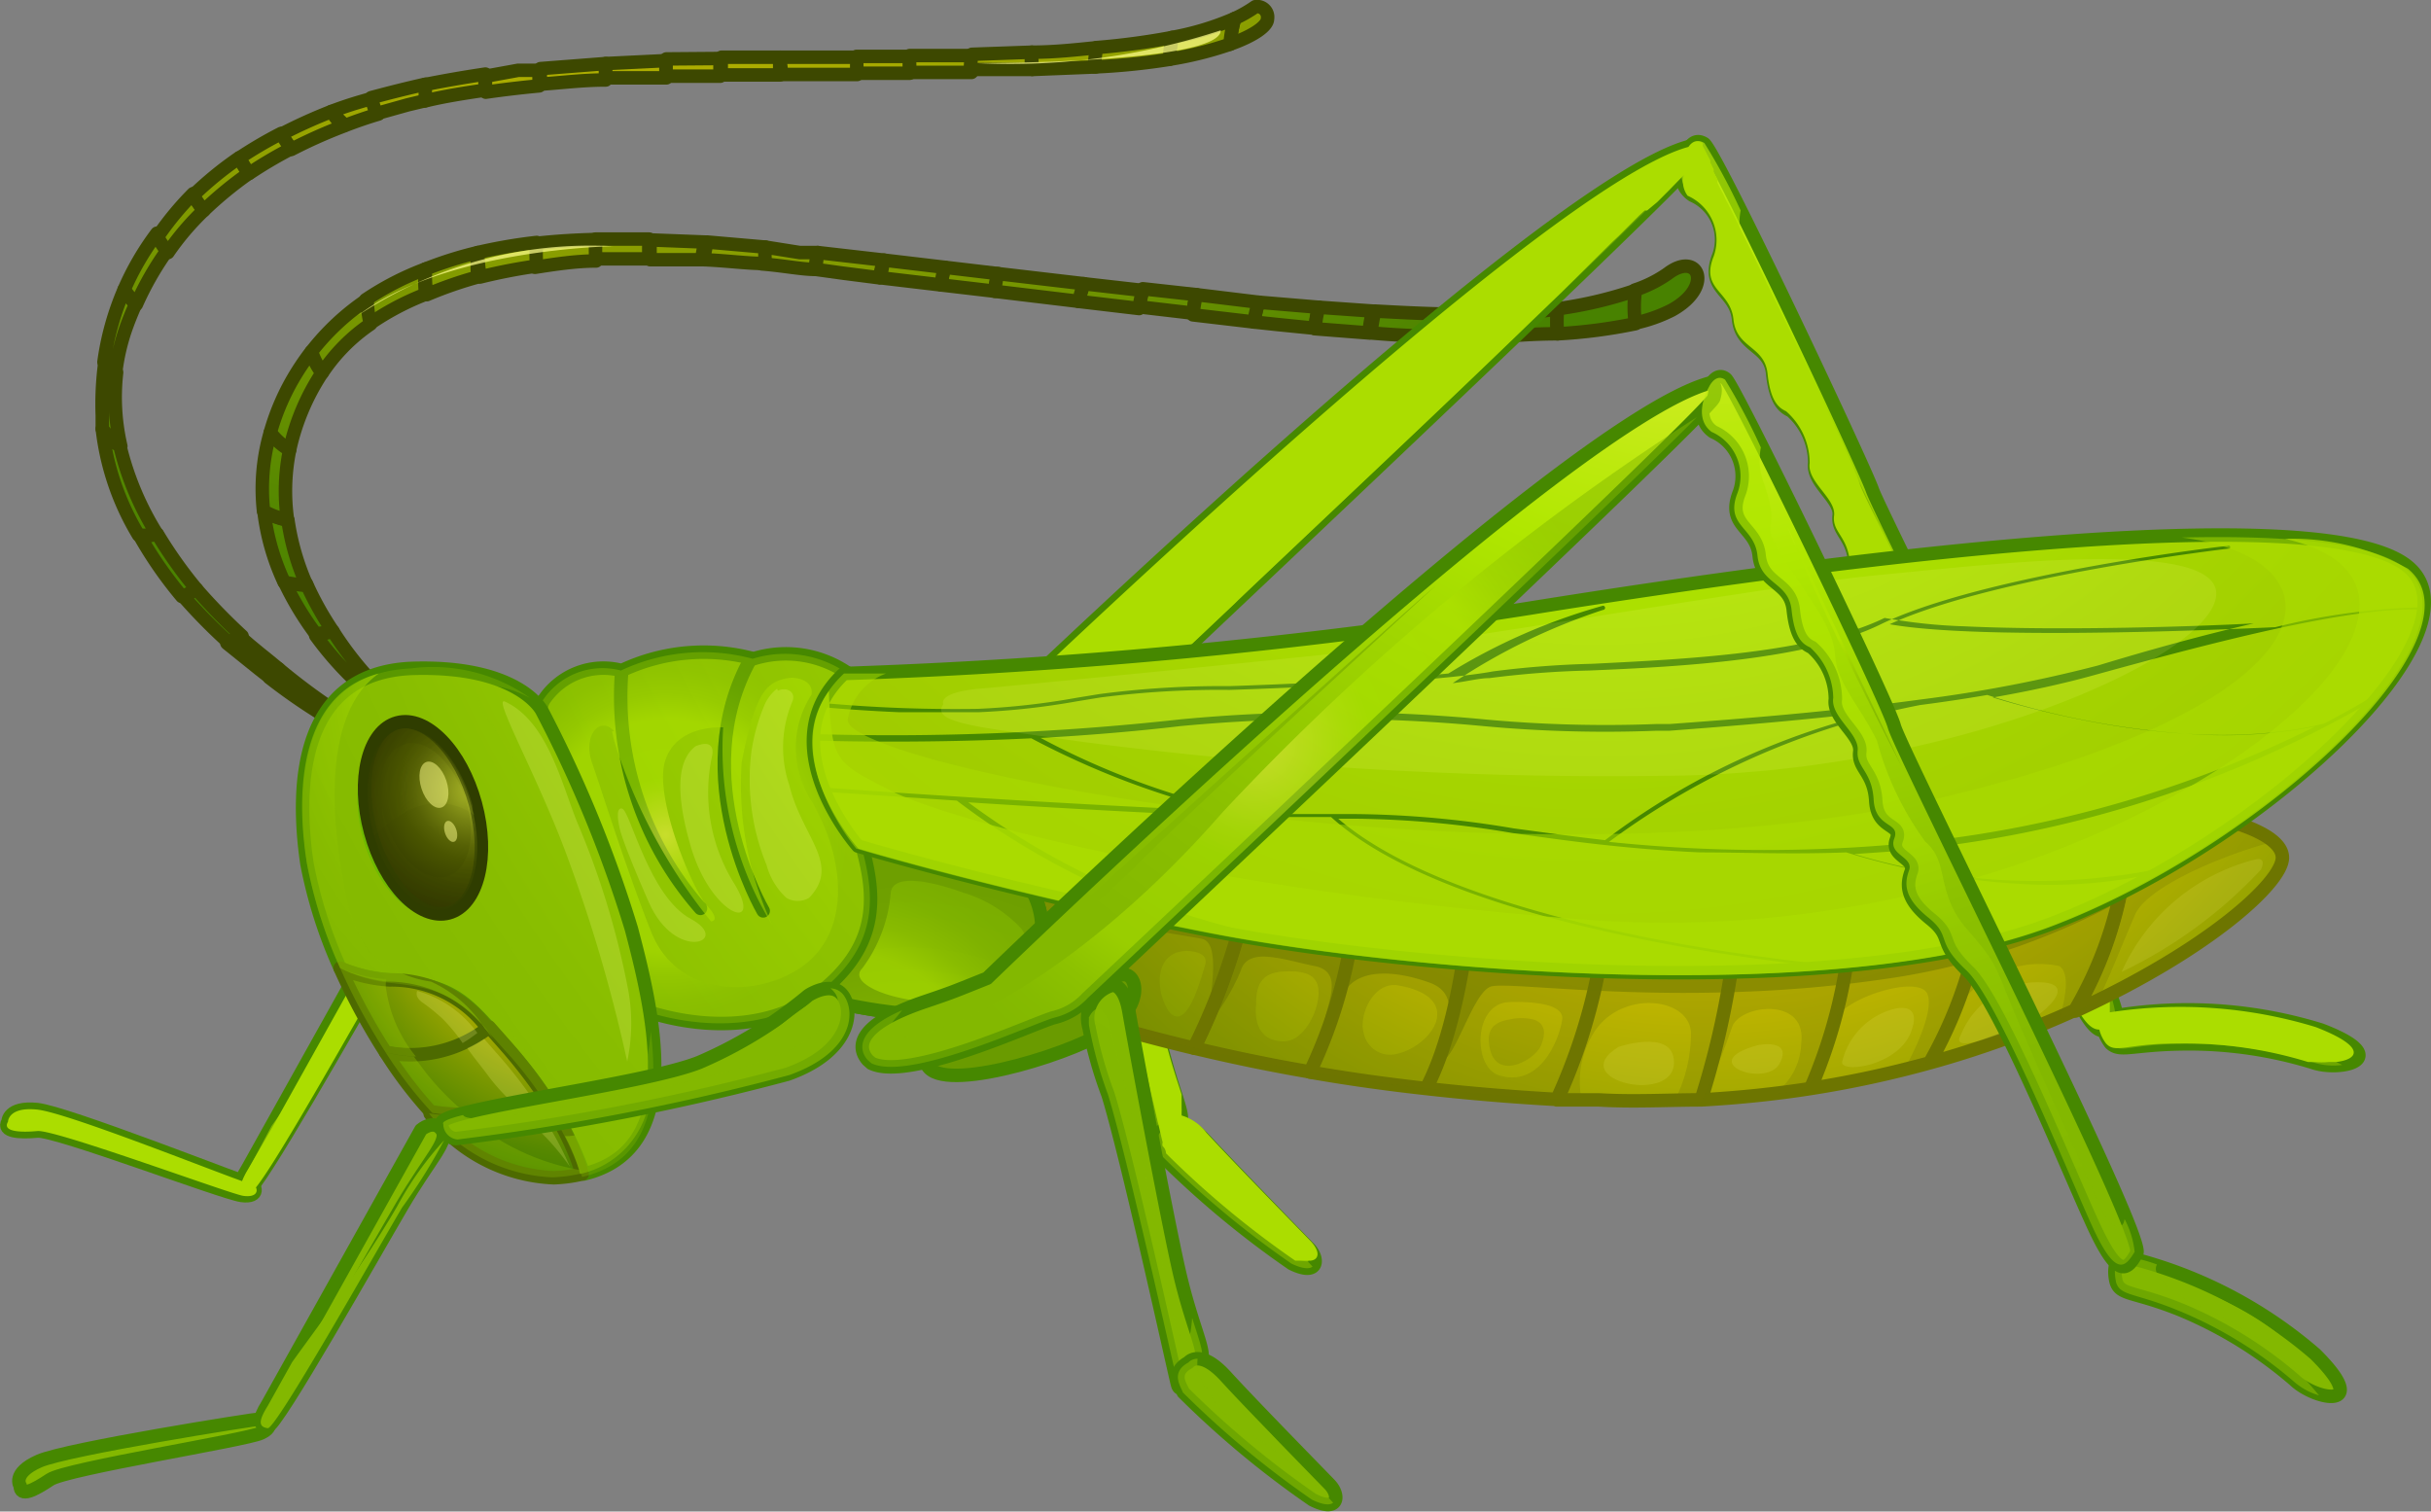 <svg xmlns="http://www.w3.org/2000/svg" xmlns:xlink="http://www.w3.org/1999/xlink" viewBox="0 0 57.75 35.91"><rect x="0" y="0" width="57.75" height="35.91" fill="#808080" stroke="none"/><defs><style>.cls-1{isolation:isolate;}.cls-10,.cls-11,.cls-12,.cls-13,.cls-14,.cls-15,.cls-16,.cls-17,.cls-18,.cls-19,.cls-2,.cls-20,.cls-21,.cls-22,.cls-23,.cls-24,.cls-25,.cls-26,.cls-27,.cls-28,.cls-29,.cls-3,.cls-30,.cls-31,.cls-32,.cls-33,.cls-34,.cls-35,.cls-36,.cls-37,.cls-38,.cls-39,.cls-4,.cls-40,.cls-41,.cls-42,.cls-43,.cls-44,.cls-45,.cls-46,.cls-47,.cls-48,.cls-49,.cls-5,.cls-50,.cls-51,.cls-52,.cls-53,.cls-54,.cls-55,.cls-56,.cls-57,.cls-6,.cls-7,.cls-8,.cls-9{stroke:#3d4800;}.cls-10,.cls-100,.cls-101,.cls-102,.cls-103,.cls-106,.cls-107,.cls-108,.cls-109,.cls-11,.cls-118,.cls-12,.cls-121,.cls-128,.cls-129,.cls-13,.cls-130,.cls-132,.cls-133,.cls-134,.cls-136,.cls-137,.cls-14,.cls-140,.cls-15,.cls-16,.cls-17,.cls-18,.cls-19,.cls-2,.cls-20,.cls-21,.cls-22,.cls-23,.cls-24,.cls-25,.cls-26,.cls-27,.cls-28,.cls-29,.cls-3,.cls-30,.cls-31,.cls-32,.cls-33,.cls-34,.cls-35,.cls-36,.cls-37,.cls-38,.cls-39,.cls-4,.cls-40,.cls-41,.cls-42,.cls-43,.cls-44,.cls-45,.cls-46,.cls-47,.cls-48,.cls-49,.cls-5,.cls-50,.cls-51,.cls-52,.cls-53,.cls-54,.cls-55,.cls-56,.cls-57,.cls-59,.cls-6,.cls-60,.cls-61,.cls-63,.cls-64,.cls-65,.cls-67,.cls-68,.cls-7,.cls-73,.cls-8,.cls-89,.cls-9,.cls-90,.cls-91,.cls-92,.cls-93{stroke-linecap:round;stroke-linejoin:round;stroke-width:0.32px;}.cls-2{fill:url(#radial-gradient);}.cls-3{fill:url(#radial-gradient-2);}.cls-4{fill:url(#radial-gradient-3);}.cls-5{fill:url(#radial-gradient-4);}.cls-6{fill:url(#radial-gradient-5);}.cls-7{fill:url(#radial-gradient-6);}.cls-8{fill:url(#radial-gradient-7);}.cls-9{fill:url(#radial-gradient-8);}.cls-10{fill:url(#radial-gradient-9);}.cls-11{fill:url(#radial-gradient-10);}.cls-12{fill:url(#radial-gradient-11);}.cls-13{fill:url(#radial-gradient-12);}.cls-14{fill:url(#radial-gradient-13);}.cls-15{fill:url(#radial-gradient-14);}.cls-16{fill:url(#radial-gradient-15);}.cls-17{fill:url(#radial-gradient-16);}.cls-18{fill:url(#radial-gradient-17);}.cls-19{fill:url(#radial-gradient-18);}.cls-20{fill:url(#radial-gradient-19);}.cls-21{fill:url(#radial-gradient-20);}.cls-22{fill:url(#radial-gradient-21);}.cls-23{fill:url(#radial-gradient-22);}.cls-24{fill:url(#radial-gradient-23);}.cls-25{fill:url(#radial-gradient-24);}.cls-26{fill:url(#radial-gradient-25);}.cls-27{fill:url(#radial-gradient-26);}.cls-28{fill:url(#radial-gradient-27);}.cls-29{fill:url(#radial-gradient-28);}.cls-30{fill:url(#radial-gradient-29);}.cls-31{fill:url(#radial-gradient-30);}.cls-32{fill:url(#radial-gradient-31);}.cls-33{fill:url(#radial-gradient-32);}.cls-34{fill:url(#radial-gradient-33);}.cls-35{fill:url(#radial-gradient-34);}.cls-36{fill:url(#radial-gradient-35);}.cls-37{fill:url(#radial-gradient-36);}.cls-38{fill:url(#radial-gradient-37);}.cls-39{fill:url(#radial-gradient-38);}.cls-40{fill:url(#radial-gradient-39);}.cls-41{fill:url(#radial-gradient-40);}.cls-42{fill:url(#radial-gradient-41);}.cls-43{fill:url(#radial-gradient-42);}.cls-44{fill:url(#radial-gradient-43);}.cls-45{fill:url(#radial-gradient-44);}.cls-46{fill:url(#radial-gradient-45);}.cls-47{fill:url(#radial-gradient-46);}.cls-48{fill:url(#radial-gradient-47);}.cls-49{fill:url(#radial-gradient-48);}.cls-50{fill:url(#radial-gradient-49);}.cls-51{fill:url(#radial-gradient-50);}.cls-52{fill:url(#radial-gradient-51);}.cls-53{fill:url(#radial-gradient-52);}.cls-54{fill:url(#radial-gradient-53);}.cls-55{fill:url(#radial-gradient-54);}.cls-56{fill:url(#radial-gradient-55);}.cls-57{fill:url(#radial-gradient-56);}.cls-105,.cls-124,.cls-58,.cls-96{fill:#ffff8c;}.cls-58{opacity:0.72;}.cls-105,.cls-58{mix-blend-mode:overlay;}.cls-100,.cls-101,.cls-102,.cls-103,.cls-106,.cls-118,.cls-128,.cls-129,.cls-130,.cls-132,.cls-133,.cls-134,.cls-136,.cls-137,.cls-140,.cls-59,.cls-60,.cls-61,.cls-63,.cls-64,.cls-65,.cls-67,.cls-68,.cls-73{stroke:#468800;}.cls-59{fill:url(#radial-gradient-57);}.cls-60{fill:url(#radial-gradient-58);}.cls-61{fill:url(#radial-gradient-59);}.cls-104,.cls-110,.cls-111,.cls-112,.cls-113,.cls-115,.cls-120,.cls-123,.cls-127,.cls-131,.cls-135,.cls-141,.cls-149,.cls-62,.cls-66,.cls-69,.cls-71,.cls-74,.cls-75,.cls-83,.cls-86,.cls-88,.cls-95,.cls-99{mix-blend-mode:multiply;}.cls-62{fill:url(#radial-gradient-60);}.cls-63{fill:url(#radial-gradient-61);}.cls-64{fill:url(#radial-gradient-62);}.cls-65{fill:url(#radial-gradient-63);}.cls-135,.cls-141,.cls-149,.cls-66,.cls-74,.cls-83{opacity:0.66;}.cls-66{fill:url(#radial-gradient-64);}.cls-67{fill:url(#radial-gradient-65);}.cls-68{fill:url(#radial-gradient-66);}.cls-104,.cls-124,.cls-69{opacity:0.5;}.cls-70{fill:url(#radial-gradient-67);}.cls-71{opacity:0.64;}.cls-72{fill:url(#radial-gradient-68);}.cls-73{fill:url(#radial-gradient-69);}.cls-74{fill:url(#radial-gradient-70);}.cls-75{opacity:0.74;}.cls-76{fill:url(#radial-gradient-71);}.cls-124,.cls-143,.cls-144,.cls-145,.cls-146,.cls-147,.cls-148,.cls-150,.cls-151,.cls-77,.cls-78,.cls-79,.cls-80,.cls-81,.cls-82,.cls-84,.cls-85,.cls-87,.cls-96,.cls-97{mix-blend-mode:screen;}.cls-77{fill:url(#radial-gradient-72);}.cls-78{fill:url(#radial-gradient-73);}.cls-79{fill:url(#radial-gradient-74);}.cls-80{fill:url(#radial-gradient-75);}.cls-81{fill:url(#radial-gradient-76);}.cls-82{fill:url(#radial-gradient-77);}.cls-83{fill:url(#radial-gradient-78);}.cls-84{fill:url(#radial-gradient-79);}.cls-85{fill:url(#radial-gradient-80);}.cls-126,.cls-87,.cls-88{fill:#abdd00;}.cls-89,.cls-90,.cls-91,.cls-92,.cls-93{stroke:#6d7500;}.cls-89{fill:url(#radial-gradient-81);}.cls-90{fill:url(#radial-gradient-82);}.cls-91{fill:url(#radial-gradient-83);}.cls-92{fill:url(#radial-gradient-84);}.cls-93{fill:url(#radial-gradient-85);}.cls-94{opacity:0.46;}.cls-95,.cls-99{fill:#6d7500;}.cls-95{opacity:0.55;}.cls-96,.cls-97{opacity:0.12;}.cls-97{fill:#363d00;}.cls-103,.cls-98{fill:none;}.cls-99{opacity:0.52;}.cls-100{fill:url(#radial-gradient-86);}.cls-101{fill:url(#radial-gradient-87);}.cls-102{fill:url(#radial-gradient-88);}.cls-104{fill:url(#radial-gradient-89);}.cls-105,.cls-122{opacity:0.2;}.cls-106{fill:url(#radial-gradient-90);}.cls-107,.cls-108,.cls-109{stroke:#4d6a00;}.cls-107{fill:url(#radial-gradient-91);}.cls-108{fill:url(#radial-gradient-92);}.cls-109{fill:url(#radial-gradient-93);}.cls-110,.cls-111,.cls-112,.cls-113,.cls-123{opacity:0.3;}.cls-110{fill:url(#radial-gradient-94);}.cls-111{fill:url(#radial-gradient-95);}.cls-112{fill:url(#radial-gradient-96);}.cls-114{fill:url(#radial-gradient-97);}.cls-115{opacity:0.6;}.cls-116{fill:url(#radial-gradient-98);}.cls-117{fill:url(#radial-gradient-99);}.cls-118{fill:url(#radial-gradient-100);}.cls-119{fill:#468800;}.cls-120{fill:#6eb900;}.cls-121{stroke:#2f3d00;fill:url(#radial-gradient-101);}.cls-122{mix-blend-mode:color-burn;fill:url(#radial-gradient-102);}.cls-123{fill:url(#radial-gradient-103);}.cls-125{opacity:0.61;fill:url(#radial-gradient-104);}.cls-127{opacity:0.79;}.cls-128{fill:url(#radial-gradient-105);}.cls-129{fill:url(#radial-gradient-106);}.cls-130{fill:url(#radial-gradient-107);}.cls-131{fill:url(#radial-gradient-108);}.cls-132{fill:url(#radial-gradient-109);}.cls-133{fill:url(#radial-gradient-110);}.cls-134{fill:url(#radial-gradient-111);}.cls-135{fill:url(#radial-gradient-112);}.cls-136{fill:url(#radial-gradient-113);}.cls-137{fill:url(#radial-gradient-114);}.cls-138{fill:url(#radial-gradient-115);}.cls-139{fill:url(#radial-gradient-116);}.cls-140{fill:url(#radial-gradient-117);}.cls-141{fill:url(#radial-gradient-118);}.cls-142{fill:url(#radial-gradient-119);}.cls-143{fill:url(#radial-gradient-120);}.cls-144{fill:url(#radial-gradient-121);}.cls-145{fill:url(#radial-gradient-122);}.cls-146{fill:url(#radial-gradient-123);}.cls-147{fill:url(#radial-gradient-124);}.cls-148{fill:url(#radial-gradient-125);}.cls-149{fill:url(#radial-gradient-126);}.cls-150{fill:url(#radial-gradient-127);}.cls-151{fill:url(#radial-gradient-128);}</style><radialGradient id="radial-gradient" cx="52.9" cy="113.57" r="38.65" gradientTransform="matrix(-1, -0.05, -0.05, 1, 73.18, -128.79)" gradientUnits="userSpaceOnUse"><stop offset="0" stop-color="#fef458"/><stop offset="0.09" stop-color="#f4e743"/><stop offset="0.39" stop-color="#d4be00"/><stop offset="0.49" stop-color="#b2af00"/><stop offset="0.67" stop-color="#799700"/><stop offset="0.8" stop-color="#580"/><stop offset="0.87" stop-color="#488200"/></radialGradient><radialGradient id="radial-gradient-2" cx="52.9" cy="113.57" r="38.65" xlink:href="#radial-gradient"/><radialGradient id="radial-gradient-3" cx="52.9" cy="113.57" r="38.64" xlink:href="#radial-gradient"/><radialGradient id="radial-gradient-4" cx="52.89" cy="113.57" r="38.64" xlink:href="#radial-gradient"/><radialGradient id="radial-gradient-5" cx="52.9" cy="113.55" r="38.66" xlink:href="#radial-gradient"/><radialGradient id="radial-gradient-6" cx="52.89" cy="113.57" r="38.65" xlink:href="#radial-gradient"/><radialGradient id="radial-gradient-7" cx="52.9" cy="113.54" r="38.68" xlink:href="#radial-gradient"/><radialGradient id="radial-gradient-8" cx="52.9" cy="113.57" r="38.64" xlink:href="#radial-gradient"/><radialGradient id="radial-gradient-9" cx="52.89" cy="113.57" r="38.64" xlink:href="#radial-gradient"/><radialGradient id="radial-gradient-10" cx="52.89" cy="113.57" r="38.65" xlink:href="#radial-gradient"/><radialGradient id="radial-gradient-11" cx="52.9" cy="113.56" r="38.65" xlink:href="#radial-gradient"/><radialGradient id="radial-gradient-12" cx="52.89" cy="113.58" r="38.63" xlink:href="#radial-gradient"/><radialGradient id="radial-gradient-13" cx="52.89" cy="113.56" r="38.65" xlink:href="#radial-gradient"/><radialGradient id="radial-gradient-14" cx="52.9" cy="113.57" r="38.64" xlink:href="#radial-gradient"/><radialGradient id="radial-gradient-15" cx="52.9" cy="113.57" r="38.64" xlink:href="#radial-gradient"/><radialGradient id="radial-gradient-16" cx="52.9" cy="113.57" r="38.65" xlink:href="#radial-gradient"/><radialGradient id="radial-gradient-17" cx="52.9" cy="113.58" r="38.63" xlink:href="#radial-gradient"/><radialGradient id="radial-gradient-18" cx="52.9" cy="113.57" r="38.65" xlink:href="#radial-gradient"/><radialGradient id="radial-gradient-19" cx="52.9" cy="113.57" r="38.64" xlink:href="#radial-gradient"/><radialGradient id="radial-gradient-20" cx="52.89" cy="113.57" r="38.65" xlink:href="#radial-gradient"/><radialGradient id="radial-gradient-21" cx="52.9" cy="113.57" r="38.64" xlink:href="#radial-gradient"/><radialGradient id="radial-gradient-22" cx="52.9" cy="113.57" r="38.65" xlink:href="#radial-gradient"/><radialGradient id="radial-gradient-23" cx="52.9" cy="113.55" r="38.67" xlink:href="#radial-gradient"/><radialGradient id="radial-gradient-24" cx="52.9" cy="113.58" r="38.63" xlink:href="#radial-gradient"/><radialGradient id="radial-gradient-25" cx="52.9" cy="113.56" r="38.66" xlink:href="#radial-gradient"/><radialGradient id="radial-gradient-26" cx="52.9" cy="113.56" r="38.66" xlink:href="#radial-gradient"/><radialGradient id="radial-gradient-27" cx="52.9" cy="113.57" r="38.65" xlink:href="#radial-gradient"/><radialGradient id="radial-gradient-28" cx="52.9" cy="113.56" r="38.65" xlink:href="#radial-gradient"/><radialGradient id="radial-gradient-29" cx="52.9" cy="113.57" r="38.64" xlink:href="#radial-gradient"/><radialGradient id="radial-gradient-30" cx="52.9" cy="113.57" r="38.63" xlink:href="#radial-gradient"/><radialGradient id="radial-gradient-31" cx="52.9" cy="113.57" r="38.65" xlink:href="#radial-gradient"/><radialGradient id="radial-gradient-32" cx="52.9" cy="113.57" r="38.64" xlink:href="#radial-gradient"/><radialGradient id="radial-gradient-33" cx="52.9" cy="113.57" r="38.65" xlink:href="#radial-gradient"/><radialGradient id="radial-gradient-34" cx="52.9" cy="113.57" r="38.64" xlink:href="#radial-gradient"/><radialGradient id="radial-gradient-35" cx="52.89" cy="113.58" r="38.63" xlink:href="#radial-gradient"/><radialGradient id="radial-gradient-36" cx="52.9" cy="113.57" r="38.65" xlink:href="#radial-gradient"/><radialGradient id="radial-gradient-37" cx="52.89" cy="113.57" r="38.64" xlink:href="#radial-gradient"/><radialGradient id="radial-gradient-38" cx="52.9" cy="113.57" r="38.64" xlink:href="#radial-gradient"/><radialGradient id="radial-gradient-39" cx="52.9" cy="113.57" r="38.65" xlink:href="#radial-gradient"/><radialGradient id="radial-gradient-40" cx="52.9" cy="113.56" r="38.66" xlink:href="#radial-gradient"/><radialGradient id="radial-gradient-41" cx="52.89" cy="113.57" r="38.65" xlink:href="#radial-gradient"/><radialGradient id="radial-gradient-42" cx="52.9" cy="113.56" r="38.65" xlink:href="#radial-gradient"/><radialGradient id="radial-gradient-43" cx="52.9" cy="113.56" r="38.65" xlink:href="#radial-gradient"/><radialGradient id="radial-gradient-44" cx="52.9" cy="113.57" r="38.65" xlink:href="#radial-gradient"/><radialGradient id="radial-gradient-45" cx="52.89" cy="113.57" r="38.65" xlink:href="#radial-gradient"/><radialGradient id="radial-gradient-46" cx="52.9" cy="113.57" r="38.65" xlink:href="#radial-gradient"/><radialGradient id="radial-gradient-47" cx="52.9" cy="113.57" r="38.64" xlink:href="#radial-gradient"/><radialGradient id="radial-gradient-48" cx="52.89" cy="113.57" r="38.64" xlink:href="#radial-gradient"/><radialGradient id="radial-gradient-49" cx="52.9" cy="113.57" r="38.64" xlink:href="#radial-gradient"/><radialGradient id="radial-gradient-50" cx="52.9" cy="113.56" r="38.65" xlink:href="#radial-gradient"/><radialGradient id="radial-gradient-51" cx="52.9" cy="113.56" r="38.65" xlink:href="#radial-gradient"/><radialGradient id="radial-gradient-52" cx="52.9" cy="113.57" r="38.64" xlink:href="#radial-gradient"/><radialGradient id="radial-gradient-53" cx="52.9" cy="113.57" r="38.63" xlink:href="#radial-gradient"/><radialGradient id="radial-gradient-54" cx="52.89" cy="113.56" r="38.65" xlink:href="#radial-gradient"/><radialGradient id="radial-gradient-55" cx="52.9" cy="113.57" r="38.65" xlink:href="#radial-gradient"/><radialGradient id="radial-gradient-56" cx="52.89" cy="113.57" r="38.65" xlink:href="#radial-gradient"/><radialGradient id="radial-gradient-57" cx="-1.74" cy="65.24" r="26.46" gradientTransform="matrix(-0.84, -0.54, -0.54, 0.84, 85.04, -37.26)" gradientUnits="userSpaceOnUse"><stop offset="0" stop-color="#fef458"/><stop offset="0.16" stop-color="#dbee31"/><stop offset="0.32" stop-color="#bce90d"/><stop offset="0.4" stop-color="#b0e700"/><stop offset="0.54" stop-color="#9fd500"/><stop offset="0.75" stop-color="#8bc000"/><stop offset="0.89" stop-color="#83b800"/></radialGradient><radialGradient id="radial-gradient-58" cx="26.98" cy="127.39" r="26.46" gradientTransform="matrix(-1, -0.05, -0.05, 1, 73.18, -128.79)" xlink:href="#radial-gradient-57"/><radialGradient id="radial-gradient-59" cx="26.98" cy="127.39" r="26.46" gradientTransform="matrix(-1, -0.05, -0.05, 1, 73.18, -128.79)" xlink:href="#radial-gradient-57"/><radialGradient id="radial-gradient-60" cx="26.98" cy="127.39" r="26.46" gradientTransform="matrix(-1, -0.05, -0.05, 1, 73.18, -128.79)" gradientUnits="userSpaceOnUse"><stop offset="0" stop-color="#fef458"/><stop offset="0.12" stop-color="#dbee31"/><stop offset="0.24" stop-color="#bce90d"/><stop offset="0.31" stop-color="#b0e700"/><stop offset="0.63" stop-color="#b0e300"/><stop offset="0.64" stop-color="#afe200"/><stop offset="0.77" stop-color="#97cb00"/><stop offset="0.9" stop-color="#88bd00"/><stop offset="1" stop-color="#83b800"/></radialGradient><radialGradient id="radial-gradient-61" cx="42.47" cy="147.3" r="2.82" gradientTransform="matrix(-1, -0.05, -0.05, 1, 73.18, -128.79)" gradientUnits="userSpaceOnUse"><stop offset="0" stop-color="#fef458"/><stop offset="0.16" stop-color="#dbee31"/><stop offset="0.32" stop-color="#bce90d"/><stop offset="0.4" stop-color="#b0e700"/><stop offset="0.46" stop-color="#a5db00"/><stop offset="0.64" stop-color="#85b800"/><stop offset="0.79" stop-color="#71a300"/><stop offset="0.89" stop-color="#6a9b00"/></radialGradient><radialGradient id="radial-gradient-62" cx="26.98" cy="127.39" r="26.46" gradientTransform="matrix(-1, -0.05, -0.05, 1, 73.18, -128.79)" xlink:href="#radial-gradient-57"/><radialGradient id="radial-gradient-63" cx="60.59" cy="79.49" r="26.46" gradientTransform="matrix(-0.93, 0.36, 0.36, 0.93, 58.4, -92.65)" xlink:href="#radial-gradient-57"/><radialGradient id="radial-gradient-64" cx="60.59" cy="79.49" r="26.46" gradientTransform="matrix(-0.93, 0.36, 0.36, 0.93, 58.4, -92.65)" xlink:href="#radial-gradient-60"/><radialGradient id="radial-gradient-65" cx="26.98" cy="127.39" r="26.46" gradientTransform="matrix(-1, -0.05, -0.05, 1, 73.18, -128.79)" xlink:href="#radial-gradient-57"/><radialGradient id="radial-gradient-66" cx="26.98" cy="127.39" r="26.46" gradientTransform="matrix(-1, -0.05, -0.05, 1, 73.18, -128.79)" xlink:href="#radial-gradient-57"/><radialGradient id="radial-gradient-67" cx="36.71" cy="142.65" r="8.88" xlink:href="#radial-gradient-60"/><radialGradient id="radial-gradient-68" cx="26.98" cy="127.39" r="26.46" xlink:href="#radial-gradient-60"/><radialGradient id="radial-gradient-69" cx="26.98" cy="127.55" r="26.46" gradientTransform="matrix(-1, -0.05, -0.05, 1, 73.18, -128.79)" xlink:href="#radial-gradient-57"/><radialGradient id="radial-gradient-70" cx="26.98" cy="127.55" r="26.46" xlink:href="#radial-gradient-60"/><radialGradient id="radial-gradient-71" cx="26.98" cy="127.4" r="26.46" xlink:href="#radial-gradient-60"/><radialGradient id="radial-gradient-72" cx="4.6" cy="93.75" r="18.63" gradientTransform="matrix(-0.84, -0.54, -0.54, 0.84, 85.04, -37.26)" xlink:href="#radial-gradient-60"/><radialGradient id="radial-gradient-73" cx="43.41" cy="140.45" r="12.33" xlink:href="#radial-gradient-60"/><radialGradient id="radial-gradient-74" cx="26.75" cy="142.7" r="14.11" xlink:href="#radial-gradient-60"/><radialGradient id="radial-gradient-75" cx="-37.72" cy="103.07" r="52.68" xlink:href="#radial-gradient-60"/><radialGradient id="radial-gradient-76" cx="27.06" cy="127.53" r="17.25" xlink:href="#radial-gradient-60"/><radialGradient id="radial-gradient-77" cx="22.59" cy="151.88" r="9.62" xlink:href="#radial-gradient-60"/><radialGradient id="radial-gradient-78" cx="26.98" cy="127.39" r="26.46" xlink:href="#radial-gradient-60"/><radialGradient id="radial-gradient-79" cx="24.87" cy="135.33" r="7.17" xlink:href="#radial-gradient-60"/><radialGradient id="radial-gradient-80" cx="55.77" cy="88.81" r="17.79" gradientTransform="matrix(-0.93, 0.36, 0.36, 0.93, 58.4, -92.65)" xlink:href="#radial-gradient-60"/><radialGradient id="radial-gradient-81" cx="25.72" cy="140.27" r="29.91" xlink:href="#radial-gradient"/><radialGradient id="radial-gradient-82" cx="25.72" cy="140.27" r="29.91" xlink:href="#radial-gradient"/><radialGradient id="radial-gradient-83" cx="25.72" cy="140.27" r="29.91" xlink:href="#radial-gradient"/><radialGradient id="radial-gradient-84" cx="25.72" cy="140.27" r="29.91" xlink:href="#radial-gradient"/><radialGradient id="radial-gradient-85" cx="25.72" cy="140.27" r="29.91" xlink:href="#radial-gradient"/><radialGradient id="radial-gradient-86" cx="43.63" cy="159.71" r="8.89" xlink:href="#radial-gradient-60"/><radialGradient id="radial-gradient-87" cx="43.63" cy="159.71" r="8.89" gradientTransform="matrix(-1, -0.05, -0.05, 1, 73.18, -128.79)" gradientUnits="userSpaceOnUse"><stop offset="0.01" stop-color="#b0e300"/><stop offset="0.2" stop-color="#98cb00"/><stop offset="0.45" stop-color="#81b300"/><stop offset="0.68" stop-color="#73a400"/><stop offset="0.88" stop-color="#6e9f00"/></radialGradient><radialGradient id="radial-gradient-88" cx="16.42" cy="128.09" r="50" xlink:href="#radial-gradient-60"/><radialGradient id="radial-gradient-89" cx="49.81" cy="151.12" r="4.36" xlink:href="#radial-gradient-60"/><radialGradient id="radial-gradient-90" cx="18.47" cy="128.08" r="47.74" xlink:href="#radial-gradient-60"/><radialGradient id="radial-gradient-91" cx="51.33" cy="151.95" r="8.6" xlink:href="#radial-gradient"/><radialGradient id="radial-gradient-92" cx="51.33" cy="151.95" r="8.6" xlink:href="#radial-gradient"/><radialGradient id="radial-gradient-93" cx="51.33" cy="151.95" r="8.6" xlink:href="#radial-gradient"/><radialGradient id="radial-gradient-94" cx="51.33" cy="151.95" r="8.6" xlink:href="#radial-gradient-60"/><radialGradient id="radial-gradient-95" cx="51.33" cy="151.95" r="8.6" xlink:href="#radial-gradient-60"/><radialGradient id="radial-gradient-96" cx="51.33" cy="151.95" r="8.6" xlink:href="#radial-gradient-60"/><radialGradient id="radial-gradient-97" cx="18.47" cy="128.08" r="47.74" xlink:href="#radial-gradient-60"/><radialGradient id="radial-gradient-98" cx="18.46" cy="128.08" r="47.75" xlink:href="#radial-gradient-60"/><radialGradient id="radial-gradient-99" cx="50.03" cy="147.32" r="10.09" xlink:href="#radial-gradient-60"/><radialGradient id="radial-gradient-100" cx="28.78" cy="128.76" r="32.87" gradientTransform="matrix(-1, -0.05, -0.05, 1, 73.18, -128.79)" gradientUnits="userSpaceOnUse"><stop offset="0" stop-color="#fef458"/><stop offset="0.16" stop-color="#dbee31"/><stop offset="0.32" stop-color="#bce90d"/><stop offset="0.4" stop-color="#b0e700"/><stop offset="0.62" stop-color="#a5d400"/><stop offset="0.77" stop-color="#a0cc00"/><stop offset="0.97" stop-color="#acc200"/></radialGradient><radialGradient id="radial-gradient-101" cx="54.57" cy="150.47" r="4.58" gradientTransform="matrix(-0.95, -0.31, -0.31, 0.95, 109.88, -107.01)" gradientUnits="userSpaceOnUse"><stop offset="0" stop-color="#aebb29"/><stop offset="0.01" stop-color="#a9b627"/><stop offset="0.18" stop-color="#768212"/><stop offset="0.31" stop-color="#566105"/><stop offset="0.38" stop-color="#4a5500"/><stop offset="0.52" stop-color="#3b4400"/><stop offset="0.7" stop-color="#2f3500"/><stop offset="0.86" stop-color="#2b3000"/></radialGradient><radialGradient id="radial-gradient-102" cx="54.68" cy="150.54" r="4.32" gradientTransform="matrix(-1, -0.05, -0.05, 1, 73.18, -128.79)" xlink:href="#radial-gradient-101"/><radialGradient id="radial-gradient-103" cx="62.53" cy="149.67" r="4.07" gradientTransform="matrix(-1.11, -0.05, -0.05, 1.01, 88.06, -128.84)" xlink:href="#radial-gradient-101"/><radialGradient id="radial-gradient-104" cx="45.37" cy="157.26" r="5.59" xlink:href="#radial-gradient-60"/><radialGradient id="radial-gradient-105" cx="26.23" cy="132.98" r="26.46" gradientTransform="matrix(-1, -0.05, -0.05, 1, 73.18, -128.79)" xlink:href="#radial-gradient-57"/><radialGradient id="radial-gradient-106" cx="26.23" cy="132.98" r="26.46" gradientTransform="matrix(-1, -0.05, -0.05, 1, 73.18, -128.79)" xlink:href="#radial-gradient-57"/><radialGradient id="radial-gradient-107" cx="26.23" cy="132.98" r="26.46" gradientTransform="matrix(-1, -0.05, -0.05, 1, 73.18, -128.79)" xlink:href="#radial-gradient-57"/><radialGradient id="radial-gradient-108" cx="26.23" cy="132.98" r="26.46" xlink:href="#radial-gradient-60"/><radialGradient id="radial-gradient-109" cx="41.73" cy="152.89" r="2.82" xlink:href="#radial-gradient-61"/><radialGradient id="radial-gradient-110" cx="26.23" cy="132.98" r="26.46" gradientTransform="matrix(-1, -0.05, -0.05, 1, 73.18, -128.79)" xlink:href="#radial-gradient-57"/><radialGradient id="radial-gradient-111" cx="26.23" cy="132.98" r="26.46" gradientTransform="matrix(-1, -0.05, -0.05, 1, 73.18, -128.79)" xlink:href="#radial-gradient-57"/><radialGradient id="radial-gradient-112" cx="26.23" cy="132.98" r="26.46" xlink:href="#radial-gradient-60"/><radialGradient id="radial-gradient-113" cx="26.23" cy="132.98" r="26.46" gradientTransform="matrix(-1, -0.05, -0.05, 1, 73.18, -128.79)" xlink:href="#radial-gradient-57"/><radialGradient id="radial-gradient-114" cx="26.23" cy="132.98" r="26.46" gradientTransform="matrix(-1, -0.05, -0.05, 1, 73.18, -128.79)" xlink:href="#radial-gradient-57"/><radialGradient id="radial-gradient-115" cx="35.96" cy="148.24" r="8.88" xlink:href="#radial-gradient-60"/><radialGradient id="radial-gradient-116" cx="26.23" cy="132.98" r="26.46" xlink:href="#radial-gradient-60"/><radialGradient id="radial-gradient-117" cx="26.23" cy="133.13" r="26.46" gradientTransform="matrix(-1, -0.05, -0.05, 1, 73.18, -128.79)" xlink:href="#radial-gradient-57"/><radialGradient id="radial-gradient-118" cx="26.23" cy="133.13" r="26.46" xlink:href="#radial-gradient-60"/><radialGradient id="radial-gradient-119" cx="26.23" cy="132.98" r="26.46" xlink:href="#radial-gradient-60"/><radialGradient id="radial-gradient-120" cx="32.56" cy="161.49" r="18.63" xlink:href="#radial-gradient-60"/><radialGradient id="radial-gradient-121" cx="42.66" cy="146.04" r="12.33" xlink:href="#radial-gradient-60"/><radialGradient id="radial-gradient-122" cx="26" cy="148.28" r="14.11" xlink:href="#radial-gradient-60"/><radialGradient id="radial-gradient-123" cx="-38.46" cy="108.66" r="52.68" xlink:href="#radial-gradient-60"/><radialGradient id="radial-gradient-124" cx="26.31" cy="133.12" r="17.25" xlink:href="#radial-gradient-60"/><radialGradient id="radial-gradient-125" cx="21.84" cy="157.47" r="9.62" xlink:href="#radial-gradient-60"/><radialGradient id="radial-gradient-126" cx="26.23" cy="132.98" r="26.46" xlink:href="#radial-gradient-60"/><radialGradient id="radial-gradient-127" cx="24.12" cy="140.92" r="7.17" xlink:href="#radial-gradient-60"/><radialGradient id="radial-gradient-128" cx="21.41" cy="142.29" r="17.79" xlink:href="#radial-gradient-60"/></defs><title>grasshoppers</title><g class="cls-1"><g id="Layer_1" data-name="Layer 1"><path class="cls-2" d="M31.33,7.3a2.3,2.3,0,0,0-.08.5l-.9-.09-.56-.06a2.81,2.81,0,0,1,.11-.47Z"/><path class="cls-3" d="M28.42,7a3.32,3.32,0,0,0-.08.44l-1.28-.15a2.5,2.5,0,0,1,.09-.43Z"/><path class="cls-4" d="M29.9,7.18a2.81,2.81,0,0,0-.11.47l-1.45-.17A3.32,3.32,0,0,1,28.42,7Z"/><path class="cls-5" d="M31.33,7.3l1.28.09a3.37,3.37,0,0,0-.09.52l-1.28-.1A2.3,2.3,0,0,1,31.33,7.3Z"/><path class="cls-6" d="M27.15,6.9a2.5,2.5,0,0,0-.09.43l-1.44-.17a2.9,2.9,0,0,1,.12-.42Z"/><path class="cls-7" d="M22.44,6.35l1.27.15a3.26,3.26,0,0,0-.07.42l-1.28-.15A2.27,2.27,0,0,1,22.44,6.35Z"/><path class="cls-8" d="M25.75,6.74a2.9,2.9,0,0,0-.12.42l-2-.24a3.26,3.26,0,0,1,.07-.42Z"/><path class="cls-9" d="M7.91,15l-.41.06a7.16,7.16,0,0,1-.76-1.27,4,4,0,0,0,.54.08A7.51,7.51,0,0,0,7.91,15Z"/><path class="cls-10" d="M38.84,6.89a3,3,0,0,0,.78-.39c.72-.55,1.11.31.09.87a3.57,3.57,0,0,1-.89.31A2.8,2.8,0,0,1,38.84,6.89Z"/><path class="cls-11" d="M9.09,16.45l-.34,0A7.77,7.77,0,0,1,7.5,15.1L7.91,15A8,8,0,0,0,9.09,16.45Z"/><path class="cls-12" d="M35.72,7.45A10.07,10.07,0,0,0,37,7.34a3.39,3.39,0,0,0,0,.59q-.59,0-1.28.06A2.29,2.29,0,0,1,35.72,7.45Z"/><path class="cls-13" d="M34.31,7.46c.51,0,1,0,1.41,0a2.29,2.29,0,0,0,0,.54Q35,8,34.27,8A2.87,2.87,0,0,1,34.31,7.46Z"/><path class="cls-14" d="M34.31,7.46a2.87,2.87,0,0,0,0,.53q-.82,0-1.74-.08a3.37,3.37,0,0,1,.09-.52C33.21,7.42,33.78,7.45,34.31,7.46Z"/><path class="cls-15" d="M37.18,7.31a9.8,9.8,0,0,0,1.67-.41,2.8,2.8,0,0,0,0,.79A12.29,12.29,0,0,1,37,7.93a3.39,3.39,0,0,1,0-.59Z"/><path class="cls-16" d="M18.18,5.87,19,6l.42,0a3.36,3.36,0,0,0-.05.4c-.33,0-.76-.09-1.27-.13A2.2,2.2,0,0,1,18.18,5.87Z"/><path class="cls-17" d="M6.42,10.28a5.56,5.56,0,0,1,.5-1.21,5.89,5.89,0,0,1,.47-.71,1.66,1.66,0,0,0,.26.5,5.39,5.39,0,0,0-.77,1.83A1.59,1.59,0,0,1,6.42,10.28Z"/><path class="cls-18" d="M22.44,6.35a2.27,2.27,0,0,0-.08.42l-1.44-.17A2.92,2.92,0,0,1,21,6.18Z"/><path class="cls-19" d="M10.11,6.39a2.74,2.74,0,0,0,0,.6,6.4,6.4,0,0,0-1.34.71,2.8,2.8,0,0,1-.08-.58A6.84,6.84,0,0,1,10.11,6.39Z"/><path class="cls-20" d="M8.72,7.12a2.8,2.8,0,0,0,.08.58A4.24,4.24,0,0,0,7.66,8.85h0a1.66,1.66,0,0,1-.26-.5A5.71,5.71,0,0,1,8.72,7.12Z"/><path class="cls-21" d="M6.84,12.36a5.87,5.87,0,0,0,.45,1.55,4,4,0,0,1-.54-.08,5.48,5.48,0,0,1-.48-1.68A1.89,1.89,0,0,0,6.84,12.36Z"/><path class="cls-22" d="M6.42,10.28a1.59,1.59,0,0,0,.46.41,4.87,4.87,0,0,0-.05,1.66,1.89,1.89,0,0,1-.57-.21A4.8,4.8,0,0,1,6.42,10.28Z"/><path class="cls-23" d="M10.11,6.39A9.06,9.06,0,0,1,11.35,6a3.21,3.21,0,0,0,0,.58A9.62,9.62,0,0,0,10.14,7,2.74,2.74,0,0,1,10.11,6.39Z"/><path class="cls-24" d="M16.75,5.75a2.87,2.87,0,0,0-.08.42l-1.22,0a3.43,3.43,0,0,1,0-.47Z"/><path class="cls-25" d="M18.18,5.87a2.2,2.2,0,0,0,0,.39c-.44,0-.93-.07-1.46-.09a2.87,2.87,0,0,1,.08-.42Z"/><path class="cls-26" d="M21,6.18a2.92,2.92,0,0,0-.11.42l-.86-.11-.65-.09a3.36,3.36,0,0,1,.05-.4Z"/><path class="cls-27" d="M14.15,5.68c.42,0,.85,0,1.27,0a3.43,3.43,0,0,0,0,.47c-.42,0-.85,0-1.29,0A2.39,2.39,0,0,1,14.15,5.68Z"/><path class="cls-28" d="M12.75,5.78c.46-.05.93-.08,1.41-.09a2.39,2.39,0,0,0,0,.51c-.48,0-1,.08-1.45.15A2.91,2.91,0,0,1,12.75,5.78Z"/><path class="cls-29" d="M11.35,6a12.15,12.15,0,0,1,1.4-.24,2.91,2.91,0,0,0,0,.56,13.46,13.46,0,0,0-1.34.26A3.21,3.21,0,0,1,11.35,6Z"/><path class="cls-30" d="M20.35,1.34l1.26,0a3.18,3.18,0,0,0,0,.4h-.24l-1,0A2.69,2.69,0,0,1,20.35,1.34Z"/><path class="cls-31" d="M18.53,1.36l1.83,0a2.69,2.69,0,0,0,0,.41l-1.78,0A2.81,2.81,0,0,1,18.53,1.36Z"/><path class="cls-32" d="M21.61,1.32l1.47,0a2.88,2.88,0,0,0,0,.4l-1.46,0A3.18,3.18,0,0,1,21.61,1.32Z"/><path class="cls-33" d="M18.53,1.36a2.81,2.81,0,0,0,0,.42l-1.39,0a3.32,3.32,0,0,1,0-.42Z"/><path class="cls-34" d="M17.11,1.39a3.32,3.32,0,0,0,0,.42l-1.28,0a2,2,0,0,1,0-.41Z"/><path class="cls-35" d="M14.39,1.51l1.44-.07a2,2,0,0,0,0,.41h-.44l-1,0A2.59,2.59,0,0,1,14.39,1.51Z"/><path class="cls-36" d="M23.09,1.29l1.42-.05a2.28,2.28,0,0,0,0,.41l-1.46,0A2.88,2.88,0,0,1,23.09,1.29Z"/><path class="cls-37" d="M5.75,15.11l-.31.16a13.06,13.06,0,0,1-1.11-1.13A2,2,0,0,0,4.67,14,14.15,14.15,0,0,0,5.75,15.11Z"/><path class="cls-38" d="M6.62,15.89A15.11,15.11,0,0,0,8.13,17L7.7,17a13.46,13.46,0,0,1-1.3-.9Z"/><path class="cls-39" d="M6.62,15.89l-.23.19c-.3-.23-.62-.5-1-.8l.31-.16C6,15.4,6.35,15.66,6.62,15.89Z"/><path class="cls-40" d="M29.82.16a.25.25,0,0,1,.29.29c0,.16-.3.39-.89.6a3.09,3.09,0,0,1,.11-.61A3.07,3.07,0,0,0,29.82.16Z"/><path class="cls-41" d="M24.51,1.24c.55,0,1.08-.06,1.57-.11a3.39,3.39,0,0,0-.05.46l-1.5.06A2.28,2.28,0,0,1,24.51,1.24Z"/><path class="cls-42" d="M29.33.44a3.09,3.09,0,0,0-.11.61,8.41,8.41,0,0,1-1.45.36,3,3,0,0,1,.07-.52A6.68,6.68,0,0,0,29.33.44Z"/><path class="cls-43" d="M27.85.89a3,3,0,0,0-.07.52A15.68,15.68,0,0,1,26,1.59h0a3.39,3.39,0,0,1,.05-.46A17.19,17.19,0,0,0,27.85.89Z"/><path class="cls-44" d="M11.53,1.76a2.23,2.23,0,0,0,0,.38c-.48.07-1,.15-1.44.26a2.76,2.76,0,0,1,0-.39Q10.79,1.87,11.53,1.76Z"/><path class="cls-45" d="M2.43,10.19c0-.11,0-.21,0-.32a7.39,7.39,0,0,1,.06-1.25,1.47,1.47,0,0,0,.28.23,5.12,5.12,0,0,0,.1,1.75A1.45,1.45,0,0,1,2.43,10.19Z"/><path class="cls-46" d="M2.95,6.88a2.87,2.87,0,0,0,.27.35c-.09.2-.17.4-.24.6a5,5,0,0,0-.23,1,1.47,1.47,0,0,1-.28-.23A6.56,6.56,0,0,1,2.95,6.88Z"/><path class="cls-47" d="M2.95,6.88a6.54,6.54,0,0,1,.78-1.34A3,3,0,0,0,4,5.91a7.27,7.27,0,0,0-.76,1.32A2.87,2.87,0,0,1,2.95,6.88Z"/><path class="cls-48" d="M3.74,12.69A10.64,10.64,0,0,0,4.67,14a2,2,0,0,1-.35.17,9.59,9.59,0,0,1-1-1.44A1.56,1.56,0,0,0,3.74,12.69Z"/><path class="cls-49" d="M14.39,1.51a2.59,2.59,0,0,0,0,.39c-.52,0-1,.06-1.55.1a3.55,3.55,0,0,1,0-.37Z"/><path class="cls-50" d="M3.29,12.71a6.24,6.24,0,0,1-.86-2.52,1.45,1.45,0,0,0,.42.41,7.07,7.07,0,0,0,.88,2.09A1.56,1.56,0,0,1,3.29,12.71Z"/><path class="cls-51" d="M4.59,4.6A3.12,3.12,0,0,0,4.84,5h0a6.37,6.37,0,0,0-.85,1,3,3,0,0,1-.25-.37A7.16,7.16,0,0,1,4.59,4.6Z"/><path class="cls-52" d="M5.68,3.75a2.91,2.91,0,0,0,.23.37A9.09,9.09,0,0,0,4.84,5a3.12,3.12,0,0,1-.25-.36A8.41,8.41,0,0,1,5.68,3.75Z"/><path class="cls-53" d="M7.87,2.65c.31-.12.63-.22,1-.32a3.47,3.47,0,0,0,.12.38c-.27.08-.53.17-.79.27A3.48,3.48,0,0,1,7.87,2.65Z"/><path class="cls-54" d="M12.31,1.67l.5,0a3.55,3.55,0,0,0,0,.37q-.64.06-1.27.15a2.23,2.23,0,0,1,0-.38Z"/><path class="cls-55" d="M10.11,2a2.76,2.76,0,0,0,0,.39l-.42.1-.75.21a3.47,3.47,0,0,1-.12-.38C9.23,2.21,9.66,2.1,10.11,2Z"/><path class="cls-56" d="M7.87,2.65A3.48,3.48,0,0,0,8.15,3a12,12,0,0,0-1.23.55,2.41,2.41,0,0,1-.24-.36A12,12,0,0,1,7.87,2.65Z"/><path class="cls-57" d="M6.68,3.17a2.41,2.41,0,0,0,.24.36,10.44,10.44,0,0,0-1,.59,2.91,2.91,0,0,1-.23-.37A10.06,10.06,0,0,1,6.68,3.17Z"/><path class="cls-58" d="M8.51,7.49a10,10,0,0,1,6.06-1.64S10.6,5.9,8.51,7.49Z"/><path class="cls-59" d="M.19,26.65s0-.36.69-.29,4.93,1.74,5.06,1.76.25.34-.2.28S1.32,26.83.89,26.87.05,26.88.19,26.65Z"/><path class="cls-60" d="M18.71,18s.55-.37.82,0,.18,1.34-1.31,1.87a57.7,57.7,0,0,1-7.88,1.53A.37.37,0,0,1,10,21.1c0-.34,4.76-.9,6.12-1.44A10.46,10.46,0,0,0,18.71,18Z"/><path class="cls-61" d="M9.53,21.23s.3-.26.49,0-.27.67-.94,1.81-3,5.27-3.19,5.24-.25-.13,0-.53Z"/><path class="cls-62" d="M6.45,26.75c.43-.6.87-1.18,1.27-1.78S8.57,23.7,9,23a7.76,7.76,0,0,1,1.11-1.56,13.44,13.44,0,0,1-1,1.6c-.67,1.15-3,5.27-3.19,5.24s-.25-.13,0-.53Z"/><path class="cls-63" d="M21.46,19.46s-.11-.5,1.25-.91,2.9-.84,3.35-1,.66.83-.56,1.46S21.33,20.46,21.46,19.46Z"/><path class="cls-64" d="M25.38,18.79a.81.81,0,0,1,.54-1s.29-.07.41.63.86,4.69,1.18,6.11.69,2,.51,2.21-.45.87-.54.52-1.22-5.37-1.66-6.78A9.76,9.76,0,0,1,25.38,18.79Z"/><path class="cls-65" d="M50.14,24.79s-.39-.49,0-.64a10.7,10.7,0,0,1,5,.32c1.8.69.44,1-.2.77a10,10,0,0,0-3.12-.44C50.63,24.82,50.37,25,50.14,24.79Z"/><path class="cls-66" d="M50.15,24.14a3.45,3.45,0,0,1,.72-.11c0,.37.88.47,1.31.49a7.09,7.09,0,0,1,3.46.78,1.6,1.6,0,0,1-.69-.06,10,10,0,0,0-3.12-.44c-1.2,0-1.45.25-1.68,0C50.14,24.79,49.75,24.3,50.15,24.14Z"/><path class="cls-67" d="M40.21,4.64a1.15,1.15,0,0,1,.62,1.44c-.32.8.4.81.47,1.5s.74.62.81,1.29.27.81.44.89A1.64,1.64,0,0,1,43.11,11c-.07.46.63.85.58,1.25s.34.48.38,1.17.64.52.49.92.47.43.35.76-.11.66.46,1.12.15.53.9,1.25,2.43,4.89,3,6.1.77,1,1,.59-5.58-11.92-5.79-12.52-3.73-8.07-4-8.23-.38.17-.38.17S39.69,4.29,40.21,4.64Z"/><path class="cls-68" d="M20.21,19.64a.55.55,0,0,1-.09-.08c-.18-.21-.44-.78,1.38-1.39.65-.22.66-.23,1.46-.55,0,0,13.6-13.18,17.17-14.14,0,0,.2,0,.09.36S25.34,18.09,25.34,18.09a1.6,1.6,0,0,1-.81.47C23.95,18.74,21.09,20.08,20.21,19.64Z"/><g class="cls-69"><path class="cls-70" d="M20.94,18.39l-.11.15c-1.11,1.24,3.19.35,7.74-4.86A58.91,58.91,0,0,1,39.82,4.29c-2.38,2.42-14.47,13.8-14.47,13.8a1.6,1.6,0,0,1-.81.47c-.59.18-3.44,1.51-4.33,1.08a.55.55,0,0,1-.09-.08C20,19.38,19.75,18.91,20.94,18.39Z"/></g><g class="cls-71"><path class="cls-72" d="M25.37,18.57s.21-.5.44,0a50.72,50.72,0,0,1,1.15,5s.45,2.39.55,2.48.25.54.32-.36v0c.19.59.3.9.19,1s-.45.87-.54.52-1.22-5.37-1.66-6.78a9.76,9.76,0,0,1-.45-1.64,1.1,1.1,0,0,1,0-.18Z"/></g><path class="cls-73" d="M27.74,26.76s.27-.34.89.33,2.23,2.32,2.47,2.57.22.67-.41.36a22.28,22.28,0,0,1-3.07-2.55C27.57,27.33,27.3,27,27.74,26.76Z"/><path class="cls-74" d="M27.74,26.76a.29.29,0,0,1,.22-.09.91.91,0,0,0,.27.76,2.3,2.3,0,0,0,.74.88,9.57,9.57,0,0,1,2.21,1.78c-.07.06-.23.06-.5-.07a22.28,22.28,0,0,1-3.07-2.55C27.57,27.33,27.3,27,27.74,26.76Z"/><g class="cls-75"><path class="cls-76" d="M10.47,20.88c.08.13.58.15,3-.32s4.54-.86,5.47-1.69c.63-.56.44-.85.26-1a.4.4,0,0,1,.33.19c.27.41.18,1.34-1.31,1.87a57.7,57.7,0,0,1-7.88,1.53A.37.37,0,0,1,10,21.1C10,21,10.18,21,10.47,20.88Z"/></g><path class="cls-77" d="M.46,26.56a3.82,3.82,0,0,1,1.35.23c.91.28,2.57.91,2.57.91s-3.17-1.18-3.78-1C.6,26.67.34,26.66.46,26.56Z"/><path class="cls-78" d="M9.66,21.33s.15,0,.07.14-1.92,3.18-1.92,3.18Z"/><path class="cls-79" d="M16.13,19.83A8.63,8.63,0,0,0,18,18.78c.67-.57,1.16-.83,1-.43A5.1,5.1,0,0,1,16.13,19.83Z"/><path class="cls-80" d="M23.48,17.39s9-8.15,10.11-9.09c0,0-5.71,5.23-6.87,6.41S22.67,18.35,23.48,17.39Z"/><path class="cls-81" d="M25.78,18.23a5.54,5.54,0,0,1,.58,1.88c.24,1.38.78,3.82.78,3.82s-1-5.12-1.1-5.63S25.7,18.11,25.78,18.23Z"/><path class="cls-82" d="M28.15,27.07a11.44,11.44,0,0,0,1.61,1.56C30.52,29.17,27.9,26.63,28.15,27.07Z"/><path class="cls-83" d="M40.11,3.57s.15-.33.38-.17A14.17,14.17,0,0,1,41.35,5a1.57,1.57,0,0,0,.07.84c.45,1.28-.14.81.4,1.69s1.25,1.69,1.29,2.38.59,1.22,1,2.06a7.21,7.21,0,0,0,1.18,2.44c.59.5.22,1.2,1,2.09s.61.81,1.29,2.38,2,4.49,2,4.49.39.39.44,0a2.16,2.16,0,0,1,.24.78c-.22.36-.44.63-1-.59s-2.24-5.39-3-6.1-.33-.79-.9-1.25-.58-.79-.46-1.12-.49-.36-.35-.76-.45-.23-.49-.92-.43-.76-.38-1.17-.65-.8-.58-1.25a1.64,1.64,0,0,0-.56-1.23c-.17-.08-.37-.22-.44-.89s-.74-.6-.81-1.29-.79-.7-.47-1.5a1.15,1.15,0,0,0-.62-1.44C39.69,4.29,40.11,3.57,40.11,3.57Z"/><path class="cls-84" d="M42,6.9l2.73,5.73S42.7,8.8,42,6.9Z"/><path class="cls-85" d="M51.46,24.24a12.46,12.46,0,0,1,3.93.68S54.18,23.91,51.46,24.24Z"/><g class="cls-86"><path class="cls-87" d="M.19,26.65s0-.36.69-.29,4,1.39,4.87,1.7a1.88,1.88,0,0,1,.13-.26l.58-1h0l3.08-5.52s.3-.26.49,0a.28.28,0,0,1,0,.22h0a3.23,3.23,0,0,1-.48.82l-.09.14,0,.06-.15.23,0,.06-.17.28c-.6,1-2.51,4.44-3.06,5.12.05.1,0,.24-.3.2S1.32,26.83.89,26.87.05,26.88.19,26.65Z"/><path class="cls-88" d="M20,19.18h0a.55.55,0,0,1,.11-.24h0l.07-.09h0a1.71,1.71,0,0,1,.36-.27h0l.17-.09h0a5.83,5.83,0,0,1,.77-.31c.65-.22.66-.23,1.46-.55,0,0,13.6-13.18,17.17-14.14h0c.06-.09.18-.2.34-.09l0,0h0l0,.07v0l.05.09,0,0,.06.12,0,0,.07.13,0,.05.08.16,0,.07.09.17,0,.09.07.14.07.13.07.15.06.11h0c1.12,2.27,3,6.19,3.11,6.62S48.93,20.72,50,23.38h0l.12.3h0l0,.11v0l0,.08v0l0,.06v.12a11,11,0,0,1,4.89.35c1.24.48,1,.77.49.83h-.18a1.72,1.72,0,0,1-.34,0h0l-.15,0a10,10,0,0,0-3.12-.44c-1.2,0-1.45.25-1.68,0a.92.92,0,0,1-.16-.33c-.17,0-.38-.14-.72-.89-.56-1.22-2.24-5.39-3-6.1s-.33-.79-.9-1.25-.58-.79-.46-1.12-.49-.36-.35-.76-.45-.23-.49-.92-.43-.76-.38-1.17-.65-.8-.58-1.25a1.64,1.64,0,0,0-.56-1.23c-.17-.08-.37-.22-.44-.89s-.74-.6-.81-1.29-.79-.7-.47-1.5a1.15,1.15,0,0,0-.62-1.44A.57.57,0,0,1,40,4.16l-.36.37,0,0-.11.11,0,0-.1.1-.06.06L39.13,5,39.07,5l-.13.12-.06.06-.13.13-.07.07-.14.14-.07.07-.16.15,0,0L37.1,6.94l0,0-.25.24,0,0-.53.51,0,0c-2.06,2-4.57,4.35-6.67,6.34l0,0-.24.23-.08.08-.74.7,0,0-2.26,2.13-.29.27-.14.13.27-.07c.29-.07.47.28.26.72v.06c.12.7.86,4.69,1.18,6.11.11.5.23.89.33,1.21l.13.4,0,.09v.05l0,.09v0l0,.1h0a.59.59,0,0,1,0,.08v.09l0,0a1.16,1.16,0,0,1,.59.41c.62.68,2.23,2.32,2.47,2.57s.21.45,0,.47h-.2l-.06,0h0l-.1,0a22.28,22.28,0,0,1-3.07-2.55s0-.1-.08-.17a.15.15,0,0,1,0-.09c-.09-.34-1.22-5.37-1.66-6.78-.22-.7-.34-1.11-.39-1.35-1.18.58-3.76,1.27-4,.54a2.14,2.14,0,0,1-1.26,0,.55.55,0,0,1-.09-.08l0,0h0l0,0h0l0,0h0a.44.44,0,0,1,0-.18h0A.38.38,0,0,1,20,19.18Z"/><path class="cls-87" d="M10,21.07h0l0,0h0l0,0h0l.07,0,0,0h0l.06,0h0c1.16-.34,4.61-.8,5.73-1.24A10.46,10.46,0,0,0,18.71,18s.37-.25.66-.11h0l.06,0,0,0,.07.08c.27.41.18,1.34-1.31,1.87a57.7,57.7,0,0,1-7.88,1.53A.37.37,0,0,1,10,21.1Z"/></g><path class="cls-89" d="M50.56,19.1c2.23.2,3.65.68,3.66,1.27s-1.76,2.2-4.92,3.65A9.23,9.23,0,0,0,50.56,19.1Z"/><path class="cls-90" d="M32.25,20.17a11.66,11.66,0,0,1-1.1,5.3c-1-.17-1.94-.37-2.78-.57a15.66,15.66,0,0,0,1.45-4.57Z"/><path class="cls-91" d="M32.25,20.17c5.18-.37,11.21-.92,13.9-1.09a29.63,29.63,0,0,1,4.41,0A9.23,9.23,0,0,1,49.29,24a23.45,23.45,0,0,1-3.45,1.25,10.3,10.3,0,0,0,1.32-4.35,10.3,10.3,0,0,1-1.32,4.35,25.07,25.07,0,0,1-2.83.61,12.1,12.1,0,0,0,1-4.73,12.1,12.1,0,0,1-1,4.73c-.83.13-1.7.22-2.6.27A20.06,20.06,0,0,0,41.33,21a20.06,20.06,0,0,1-.92,5.13c-.78,0-1.59.05-2.43,0l-1,0a13.51,13.51,0,0,0,1.24-5.81A13.51,13.51,0,0,1,37,26.12c-1.1-.06-2.14-.15-3.12-.26,1.05-2,1.11-5.61,1.16-5.7,0,.08-.11,3.69-1.16,5.7-1-.11-1.9-.24-2.76-.39A11.66,11.66,0,0,0,32.25,20.17Z"/><path class="cls-92" d="M29.81,20.33a15.66,15.66,0,0,1-1.45,4.57c-1-.24-1.91-.49-2.68-.73A11.29,11.29,0,0,0,27,20.48C27.83,20.45,28.78,20.4,29.81,20.33Z"/><path class="cls-93" d="M23.94,20.5a28.53,28.53,0,0,0,3,0,11.29,11.29,0,0,1-1.29,3.69,22.6,22.6,0,0,1-3.27-1.26S20.77,20.23,23.94,20.5Z"/><g class="cls-94"><path class="cls-95" d="M22.42,22.91a22.6,22.6,0,0,0,3.27,1.26c.76.24,1.66.49,2.68.73.84.2,1.77.39,2.78.57.86.15,1.78.28,2.76.39s2,.2,3.12.26l.54,0a2.2,2.2,0,0,1,.3-1.6c.64-1,2.24-.84,2.3,0a3.51,3.51,0,0,1-.41,1.67l.66,0a17.84,17.84,0,0,0,.73-1.8c.2-.53,1.77-.71,1.64.38A1.53,1.53,0,0,1,42.13,26l.63-.08a.32.32,0,0,1,.11-.08c.34-.11.49-1.1.74-1.63s2-1.06,2.18-.59-.49,1.67-.49,1.67l-.21.18.63-.16v0s.14-.3.72-1.27a2.34,2.34,0,0,1,2.48-1.09c.26.17.15.76,0,1.26l.36-.16.55-.26c.3-.62.59-1.37.89-2.06S52.93,20.27,54,20a7.09,7.09,0,0,0-3.44-.89,29.63,29.63,0,0,0-4.41,0c-2.69.17-8.71.72-13.9,1.09l-2.44.17c-1,.06-2,.12-2.83.15a28.53,28.53,0,0,1-3,0C20.77,20.23,22.42,22.91,22.42,22.91Zm13.38.9s1.39-.09,1.31.42-.55,1.63-1.52,1.31C35,25.33,35,23.9,35.8,23.81Zm-3.4.75c-.14-.45.24-1.25.81-1.15,1.61.28.82,1.42,0,1.62A.64.64,0,0,1,32.4,24.56Zm-2.56-.69c0-.38.06-.76.65-.79s.95.1.8.77c-.08.35-.37.89-.8.89C29.9,24.74,29.8,24.25,29.84,23.87Zm-1.65-1.28s.54,0,.44.33-.37,1.34-.72,1.22S27.21,22.62,28.19,22.59Z"/></g><path class="cls-96" d="M46.58,24.59a2,2,0,0,1,1.69-1.25c1.28-.07.22.8-.22,1S46.3,25.07,46.58,24.59Z"/><path class="cls-96" d="M44.89,24s.81-.3.51.51-1.66,1-1.64.72A1.71,1.71,0,0,1,44.89,24Z"/><path class="cls-96" d="M41.76,24.83s.83-.17.52.43S40.23,25.24,41.76,24.83Z"/><path class="cls-96" d="M38.45,24.87s1.22-.41,1.31.28C39.92,26.29,37.13,25.68,38.45,24.87Z"/><path class="cls-97" d="M36.46,24.23c.2.08.29.25.15.6s-1,.82-1.2.15c-.12-.44,0-.69.45-.76A1.23,1.23,0,0,1,36.46,24.23Z"/><path class="cls-98" d="M30.49,23.08c.56.08.95.1.8.77-.08.35-.37.89-.8.89-.59,0-.69-.49-.65-.87S29.9,23.1,30.49,23.08Z"/><path class="cls-98" d="M35.8,23.81s1.39-.09,1.31.42-.55,1.63-1.52,1.31C35,25.33,35,23.9,35.8,23.81Z"/><path class="cls-98" d="M33.21,23.41c1.61.28.82,1.42,0,1.62a.64.64,0,0,1-.85-.47C32.26,24.11,32.64,23.31,33.21,23.41Z"/><path class="cls-98" d="M28.19,22.59s.54,0,.44.33-.37,1.34-.72,1.22S27.21,22.62,28.19,22.59Z"/><path class="cls-99" d="M35.41,23.44c-.44.16-.85,1.8-1.21,1.78s.86-1.49-.25-1.88-1.88-.22-2.06.36-.51,1.08-.44.62.49-1.23-.22-1.37-1.54-.46-1.74.07-.76,1.42-.77,1.11.31-1.7-.15-1.82-3.18-.38-3.93-1.26a2.3,2.3,0,0,1-.3-.55c.64,0,1.54,0,2.63,0,.85,0,1.8-.09,2.83-.15l2.44-.17c5.18-.37,11.21-.92,13.9-1.09a29.63,29.63,0,0,1,4.41,0,12.09,12.09,0,0,1,2.55.45,16.51,16.51,0,0,1-8,3.67C40.09,24,35.85,23.28,35.41,23.44Z"/><path class="cls-100" d="M17.12,23c.2.08,4.47,1.69,6.4.88a1.93,1.93,0,0,0,.41-3.38,42.56,42.56,0,0,0-5.57-1.13Z"/><path class="cls-101" d="M17.12,23c.2.08,4.47,1.69,6.4.88a1.93,1.93,0,0,0,.41-3.38,42.56,42.56,0,0,0-5.57-1.13Z"/><path class="cls-102" d="M12.9,16.66a1.7,1.7,0,0,1,1.87-.73,4.56,4.56,0,0,1,3.13-.28,2.59,2.59,0,0,1,2.28.37c1,.81-.26,1.57,0,2.94s1.31,3.06-.73,4.64-5.84.33-6.89-1.67S12.68,17.3,12.9,16.66Z"/><path class="cls-103" d="M16.64,21.58a7.62,7.62,0,0,1-1.87-5.64"/><path class="cls-103" d="M18.13,21.64s-1.87-3.2-.29-6"/><path class="cls-104" d="M12.54,21.93c1,2,4.85,3.24,6.89,1.67s1-3.26.73-4.64,1-2.13,0-2.94a2.59,2.59,0,0,0-2.28-.37,4.56,4.56,0,0,0-3.13.28,1.7,1.7,0,0,0-1.87.73C12.68,17.3,11.49,19.93,12.54,21.93Zm2-4.56a2.68,2.68,0,0,0,.09.36,13,13,0,0,0,2.26,4.16s.25,0-.09-.37-1.27-2.56-1-3.44,1.38-.8,1.38-.8A8,8,0,0,0,18.36,22a7.81,7.81,0,0,1-.74-3.9c.33-1.62.55-1.93,1.18-2,0,0,.53,0,.48.4a2.32,2.32,0,0,0,0,2.53c.85,1.47.88,3.11-.18,3.9s-3,.8-3.63-.79-1.16-3.32-1.4-4S14.26,17,14.59,17.37Z"/><path class="cls-105" d="M18.48,16.41c.17-.09.43,0,.35.24a2.8,2.8,0,0,0-.08,2c.3,1.24,1.24,1.88.47,2.68a.53.53,0,0,1-.54,0,1.64,1.64,0,0,1-.47-.78,5.36,5.36,0,0,1-.36-2.69,4.5,4.5,0,0,1,.29-1.06,1,1,0,0,1,.32-.44Z"/><path class="cls-105" d="M16.52,17.73s.47-.22.4.21a4.1,4.1,0,0,0,.49,3c.79,1.25-.5.88-1-.83S16.28,17.92,16.52,17.73Z"/><path class="cls-106" d="M9.76,15.88c2.56-.09,3.11,1,3.11,1A30,30,0,0,1,15,22.07c.58,2.19,1.25,5.25-1.13,5.82a8.9,8.9,0,0,0-1.83-3c-1-1.12-1.21-1.46-2.74-1.61A3.52,3.52,0,0,1,8.08,23a11.08,11.08,0,0,1-.79-2.49C7,18.51,7.19,16,9.76,15.88Z"/><path class="cls-107" d="M12.92,26.08a6.17,6.17,0,0,1,.91,1.81,3.54,3.54,0,0,1-.67.09,3.91,3.91,0,0,1-2.94-1.52A4.53,4.53,0,0,0,12.92,26.08Z"/><path class="cls-108" d="M9.16,25A15,15,0,0,1,8.08,23a3.52,3.52,0,0,0,1.18.28,2.84,2.84,0,0,1,2.35,1.18A3,3,0,0,1,9.16,25Z"/><path class="cls-109" d="M9.16,25a3,3,0,0,0,2.46-.6l.38.43a11.93,11.93,0,0,1,.93,1.2,4.53,4.53,0,0,1-2.7.38A10,10,0,0,1,9.16,25Z"/><path class="cls-105" d="M12.8,26.39a7.57,7.57,0,0,1,.74,1.33h0a5.73,5.73,0,0,0-1.08-1.17Z"/><path class="cls-110" d="M11.08,26.51a5.59,5.59,0,0,0,2.72,1.29l0,.08a3.54,3.54,0,0,1-.67.09,3.91,3.91,0,0,1-2.94-1.52A5.22,5.22,0,0,0,11.08,26.51Z"/><path class="cls-105" d="M10.51,24.2a4.27,4.27,0,0,0-.47-.38c-.14-.1-.16-.19-.13-.28a2.66,2.66,0,0,1,1.43,1,3.13,3.13,0,0,1-.35.24A4.06,4.06,0,0,0,10.51,24.2Z"/><path class="cls-111" d="M9.18,23.26a.61.61,0,0,0,0,.28,3.24,3.24,0,0,0,.7,1.56A3.36,3.36,0,0,1,9.16,25,15,15,0,0,1,8.08,23,3.4,3.4,0,0,0,9.18,23.26Z"/><path class="cls-105" d="M11.5,24.68l.37.42a11.16,11.16,0,0,1,.71.9l-.41.19a4.69,4.69,0,0,1-.54-.59c-.16-.22-.37-.47-.53-.7A3.36,3.36,0,0,0,11.5,24.68Z"/><path class="cls-112" d="M9.83,25.1l.3.4a6.43,6.43,0,0,0,1,1,5.22,5.22,0,0,1-.86-.06A10,10,0,0,1,9.16,25,3.36,3.36,0,0,0,9.83,25.1Z"/><g class="cls-113"><path class="cls-114" d="M9.76,15.88a4,4,0,0,1,2.83.7c-.5-.26-1.24-.47-1.23,0,0,.62,1.65,1.41,1.2,4.51-.32,2.23-1.3,1.88-.41,3.41s3.11,2.83,3.31,0c.19,1.6,0,3.08-1.63,3.46a8.9,8.9,0,0,0-1.83-3c-1-1.12-1.21-1.46-2.74-1.61A3.52,3.52,0,0,1,8.08,23a11.08,11.08,0,0,1-.79-2.49C7,18.51,7.19,16,9.76,15.88Z"/></g><g class="cls-115"><path class="cls-116" d="M14,26.86a2.53,2.53,0,0,0,1.45-1.09,2.13,2.13,0,0,1-1.67,2.12,4,4,0,0,0-.36-.9C13.68,27,13.87,26.91,14,26.86Z"/><path class="cls-117" d="M9,16c-1.33.93-1.13,3.48-.83,5a3.91,3.91,0,0,0,.58,1.59,2.67,2.67,0,0,0,1.49.73,3,3,0,0,1,1.27,1.1l.2.25a3,3,0,0,0-2.51-1.35A3.52,3.52,0,0,1,8.08,23a11.08,11.08,0,0,1-.79-2.49C7,18.71,7.16,16.48,9,16Z"/></g><path class="cls-105" d="M12,16.67c1,.46,1.34,1.94,1.71,2.86a19.43,19.43,0,0,1,1.19,3.87,4.41,4.41,0,0,1,0,1.82,36.67,36.67,0,0,0-1.45-4.94C12.75,18.4,11.68,16.51,12,16.67Z"/><path class="cls-118" d="M20.05,16a132.86,132.86,0,0,0,16.28-1.55c8.66-1.39,18.94-2.55,20.86-1s-3.43,6.59-8.47,8.5-15.19,1.09-20,.15-8.34-2-8.34-2S18.24,17.68,20.05,16Z"/><path class="cls-119" d="M19.25,17.54a.05.05,0,0,0,0,.05h0s2.39.09,5.25-.05l0,0a19.64,19.64,0,0,0,4.49,1.72c-4-.16-9.33-.54-9.4-.55h0a.05.05,0,0,0,0,.1l3.14.21h0a18,18,0,0,0,8.7,3.53h0a.05.05,0,0,0,0-.1A17.93,17.93,0,0,1,23,19.06c2,.13,4.64.28,6.73.35h0l1.89,0c3.15,2.85,12,3.59,12.12,3.6h0a.05.05,0,0,0,.05,0,.05.05,0,0,0,0-.06c-.09,0-8.77-.73-12-3.5h.43a23.53,23.53,0,0,1,3.71.34c1.26.18,2.69.38,4.45.46,1,0,2.18.05,3.48,0h0A17.35,17.35,0,0,0,48,21a11.47,11.47,0,0,0,3.64-.36,0,0,0,0,0,0-.06.05.05,0,0,0-.06,0,14.94,14.94,0,0,1-7.53-.29l1-.07a27.24,27.24,0,0,0,11.48-3.67.05.05,0,0,0,0-.07.05.05,0,0,0-.07,0s-.46.3-1.25.71h0c-3.15.78-7-.36-7.87-.62.86-.15,1.69-.33,2.44-.54,2.94-.81,6-1.6,7.69-1.55a.05.05,0,0,0,.05,0,0,0,0,0,0,0-.05,15.81,15.81,0,0,0-3.47.47h0c-.07,0-6.83.35-9.16-.07,2.51-1.15,8-1.79,8.08-1.8a.05.05,0,0,0,0-.06.05.05,0,0,0-.06,0c-.06,0-5.79.67-8.25,1.87-1.7.83-4.72,1-6.92,1.09a22.36,22.36,0,0,0-2.36.18c-.24,0-.53.08-.87.12a14.52,14.52,0,0,1,3.57-1.74.05.05,0,1,0,0-.1A14.27,14.27,0,0,0,34.41,16a.05.05,0,0,0,0,0c-2,.2-5.17.3-5.21.3a22.17,22.17,0,0,0-3.09.19l-.55.09a17.42,17.42,0,0,1-2.33.26,34.77,34.77,0,0,1-3.7-.14.05.05,0,1,0,0,.1s.86.08,1.83.12c.65,0,1.35,0,1.89,0a17.48,17.48,0,0,0,2.34-.26l.55-.09a22,22,0,0,1,3.07-.18s4.63-.14,6.26-.44a22.37,22.37,0,0,1,2.35-.18c2.21-.11,5.22-.25,6.95-1.09a12.84,12.84,0,0,0,1.91.2c2.33.11,5.58,0,6.86-.07-1.18.27-2.45.62-3.7,1a33.2,33.2,0,0,1-4.23.81h0c-2.12.29-4.28.46-5.94.58l-.31,0a31.21,31.21,0,0,1-4.1-.11,38.21,38.21,0,0,0-7.22,0,62.42,62.42,0,0,1-8.7.35A.05.05,0,0,0,19.25,17.54Zm19,2.44a18.27,18.27,0,0,1,7.36-3.23c.54-.07,1.08-.15,1.6-.24h0a19.89,19.89,0,0,0,5,.94A11.28,11.28,0,0,0,55,17.26a27.66,27.66,0,0,1-9.86,2.79A35.8,35.8,0,0,1,38.22,20Zm-13.5-2.45c1.06-.06,2.19-.15,3.29-.28a38.21,38.21,0,0,1,7.2,0,31.34,31.34,0,0,0,4.11.11l.31,0c1.44-.11,3.25-.25,5.09-.48a17.2,17.2,0,0,0-6.62,3.08v0c-.79-.09-1.5-.19-2.17-.28a23.58,23.58,0,0,0-3.73-.34c-.64,0-1.51,0-2.5,0A18.46,18.46,0,0,1,24.72,17.53Z"/><path class="cls-105" d="M14.72,19.68s-.13-.52.06-.47.64,2.09,1.63,2.62-.36,1.06-1-.4S14.72,19.68,14.72,19.68Z"/><ellipse class="cls-120" cx="10" cy="19.53" rx="1.43" ry="2.33" transform="translate(-4.78 3.31) rotate(-15.23)"/><ellipse class="cls-121" cx="10.05" cy="19.43" rx="1.29" ry="2.34" transform="translate(-4.75 3.32) rotate(-15.22)"/><path class="cls-122" d="M9.78,19.22a2.83,2.83,0,0,0-.89.65l0-.09c-.32-1.17-.05-2.27.59-2.44s1.43.63,1.75,1.81c0,.07,0,.15.05.22A1.48,1.48,0,0,0,9.78,19.22Z"/><path class="cls-123" d="M8.86,19.78c.32,1.17,1.1,2,1.75,1.81s.91-1.27.59-2.44-1.1-2-1.75-1.81S8.54,18.61,8.86,19.78Zm.77-2.11c.53-.13,1.17.47,1.44,1.35s.05,1.69-.48,1.81-1.17-.47-1.44-1.35S9.1,17.81,9.63,17.68Z"/><ellipse class="cls-124" cx="10.31" cy="18.64" rx="0.31" ry="0.57" transform="translate(-5.33 4.18) rotate(-18.29)"/><ellipse class="cls-124" cx="10.71" cy="19.75" rx="0.14" ry="0.26" transform="translate(-5.68 4.38) rotate(-18.36)"/><path class="cls-125" d="M22.89,21.21s-1.66-.64-1.73,0a3.48,3.48,0,0,1-.68,1.8c-.33.33.6.77,1.78.8s2.48-1.12,2-1.75A3.07,3.07,0,0,0,22.89,21.21Z"/><g class="cls-69"><path class="cls-126" d="M20.05,16l1,0a1.42,1.42,0,0,0-.91,1.09c-.15,1.12,16.08,4.29,26.23,1.8,9.32-2.28,9.4-5.62,5.46-6.12,2.63-.06,4.59.14,5.32.74,1.92,1.57-3.43,6.59-8.47,8.5s-15.19,1.09-20,.15-8.34-2-8.34-2S18.24,17.68,20.05,16Z"/></g><g class="cls-127"><path class="cls-126" d="M21.15,18.78c1.3.67,7.51,2.39,16.53,3.07s16.43-3.64,18-6.32c1.06-1.83-.37-2.5-1.4-2.73a5.67,5.67,0,0,1,2.92.71c1.92,1.57-3.43,6.59-8.47,8.5s-15.19,1.09-20,.15-8.34-2-8.34-2-1.89-2.12-.7-3.74v0C19.75,18.11,19.85,18.11,21.15,18.78Z"/></g><path class="cls-96" d="M22.41,16.73s-.16-.28.87-.37,6.47-.62,9.14-.91,9.75-1.56,12.22-1.79,8.26-.95,8,.54-6.37,4.2-13.12,4.23a96.2,96.2,0,0,1-13.91-.82C23.34,17.28,22.08,17.19,22.41,16.73Z"/><path class="cls-128" d="M.48,35.3s-.21-.3.45-.59,5.14-1,5.26-1,.38.17,0,.34-4.61.84-5,1.1S.48,35.57.48,35.3Z"/><path class="cls-129" d="M19.2,23.65s.55-.37.82,0,.18,1.34-1.31,1.87a57.78,57.78,0,0,1-7.88,1.53.37.37,0,0,1-.34-.37c0-.34,4.76-.9,6.12-1.44A10.47,10.47,0,0,0,19.2,23.65Z"/><path class="cls-130" d="M10,26.84s.3-.26.49,0-.27.67-.94,1.81-3,5.27-3.19,5.24-.25-.13,0-.53Z"/><path class="cls-131" d="M6.94,32.36c.43-.6.87-1.18,1.27-1.78s.85-1.27,1.23-1.93a7.73,7.73,0,0,1,1.11-1.56,13.47,13.47,0,0,1-1,1.6c-.67,1.14-3,5.27-3.19,5.24s-.25-.13,0-.53Z"/><path class="cls-132" d="M22,25.08s-.11-.5,1.25-.91,2.9-.84,3.35-1,.66.83-.56,1.46S21.82,26.08,22,25.08Z"/><path class="cls-133" d="M25.87,24.41a.81.81,0,0,1,.54-1s.29-.07.41.63.86,4.69,1.18,6.11.69,2,.51,2.21-.45.87-.54.52S26.77,27.45,26.32,26A9.69,9.69,0,0,1,25.87,24.41Z"/><path class="cls-134" d="M50.27,30.45s-.16-.6.27-.58A10.69,10.69,0,0,1,55,32.17c1.37,1.36,0,1.09-.49.62a10,10,0,0,0-2.68-1.66C50.7,30.67,50.37,30.78,50.27,30.45Z"/><path class="cls-135" d="M50.54,29.86a3.47,3.47,0,0,1,.7.18c-.18.33.61.78,1,1a7.09,7.09,0,0,1,2.85,2.11,1.59,1.59,0,0,1-.6-.33,10,10,0,0,0-2.68-1.66c-1.1-.46-1.43-.36-1.54-.69C50.27,30.45,50.11,29.84,50.54,29.86Z"/><path class="cls-136" d="M40.7,10.26a1.15,1.15,0,0,1,.62,1.44c-.32.8.4.81.47,1.5s.74.62.81,1.29.27.81.44.89a1.65,1.65,0,0,1,.56,1.23c-.07.46.63.85.58,1.25s.34.48.38,1.17.64.52.49.92.47.43.35.76-.11.66.46,1.12.15.53.9,1.25,2.43,4.89,3,6.1.77,1,1,.59S45.16,17.85,45,17.25,41.22,9.18,41,9s-.38.17-.38.17S40.18,9.9,40.7,10.26Z"/><path class="cls-137" d="M20.7,25.26l-.09-.08c-.18-.21-.44-.78,1.38-1.39.65-.22.66-.23,1.46-.55,0,0,13.6-13.18,17.17-14.14,0,0,.2,0,.09.36S25.83,23.71,25.83,23.71a1.59,1.59,0,0,1-.81.47C24.44,24.36,21.58,25.69,20.7,25.26Z"/><g class="cls-69"><path class="cls-138" d="M21.43,24l-.12.15c-1.11,1.24,3.19.35,7.74-4.86A58.91,58.91,0,0,1,40.31,9.91c-2.38,2.42-14.47,13.8-14.47,13.8a1.59,1.59,0,0,1-.81.47c-.59.18-3.44,1.51-4.33,1.08l-.09-.08C20.45,25,20.24,24.52,21.43,24Z"/></g><g class="cls-71"><path class="cls-139" d="M25.86,24.19s.21-.5.44,0a50.64,50.64,0,0,1,1.15,5s.45,2.39.55,2.48.25.54.32-.36v0c.19.6.31.9.19,1s-.45.87-.54.52S26.77,27.45,26.32,26a9.69,9.69,0,0,1-.45-1.64,1,1,0,0,1,0-.17Z"/></g><path class="cls-140" d="M28.23,32.37s.27-.35.89.33,2.23,2.32,2.47,2.57.22.68-.41.36a22.25,22.25,0,0,1-3.07-2.55C28.06,32.95,27.79,32.61,28.23,32.37Z"/><path class="cls-141" d="M28.23,32.37a.29.29,0,0,1,.22-.09.91.91,0,0,0,.27.76,2.3,2.3,0,0,0,.74.88,9.63,9.63,0,0,1,2.21,1.78c-.07.06-.23.06-.5-.07a22.25,22.25,0,0,1-3.07-2.55C28.06,32.95,27.79,32.61,28.23,32.37Z"/><g class="cls-75"><path class="cls-142" d="M11,26.49c.08.13.58.15,3-.32s4.54-.86,5.47-1.69c.63-.56.44-.85.26-1a.4.4,0,0,1,.33.19c.27.41.18,1.34-1.31,1.87a57.78,57.78,0,0,1-7.88,1.53.37.37,0,0,1-.34-.37C10.49,26.65,10.67,26.57,11,26.49Z"/></g><path class="cls-143" d="M.67,35.09A3.83,3.83,0,0,1,2,34.62c.93-.21,2.68-.49,2.68-.49s-3.33.56-3.8,1C.84,35.11.62,35.24.67,35.09Z"/><path class="cls-144" d="M10.15,26.94s.15,0,.07.14S8.3,30.27,8.3,30.27Z"/><path class="cls-145" d="M16.62,25.44a8.63,8.63,0,0,0,1.89-1.05c.67-.57,1.16-.83,1-.43A5.1,5.1,0,0,1,16.62,25.44Z"/><path class="cls-146" d="M24,23s9-8.15,10.11-9.09c0,0-5.71,5.23-6.87,6.41S23.16,24,24,23Z"/><path class="cls-147" d="M26.27,23.85a5.53,5.53,0,0,1,.58,1.88c.24,1.38.78,3.82.78,3.82s-1-5.12-1.1-5.62S26.19,23.72,26.27,23.85Z"/><path class="cls-148" d="M28.64,32.68a11.48,11.48,0,0,0,1.61,1.56C31,34.79,28.39,32.25,28.64,32.68Z"/><path class="cls-149" d="M40.6,9.19s.15-.33.38-.17a14.31,14.31,0,0,1,.85,1.61,1.58,1.58,0,0,0,.07.84c.45,1.28-.14.81.4,1.69s1.25,1.69,1.29,2.38.59,1.22,1,2.06A7.21,7.21,0,0,0,45.74,20c.59.5.22,1.2,1,2.09s.61.81,1.29,2.38,2,4.49,2,4.49.39.39.44,0a2.15,2.15,0,0,1,.24.78c-.22.36-.44.63-1-.59s-2.24-5.39-3-6.1-.33-.79-.9-1.25-.58-.79-.46-1.12-.5-.36-.35-.76-.45-.23-.49-.92-.42-.76-.38-1.17-.65-.8-.58-1.25A1.65,1.65,0,0,0,43,15.38c-.18-.08-.37-.22-.44-.89s-.74-.6-.81-1.29-.79-.7-.47-1.5a1.15,1.15,0,0,0-.62-1.44C40.18,9.9,40.6,9.19,40.6,9.19Z"/><path class="cls-150" d="M42.46,12.51l2.73,5.73S43.19,14.41,42.46,12.51Z"/><path class="cls-151" d="M51.7,30.48A12.46,12.46,0,0,1,55,32.68S54.32,31.27,51.7,30.48Z"/><path class="cls-96" d="M53.57,20.42s.29-.09.14.24a11,11,0,0,1-3.31,2.43A4.75,4.75,0,0,1,53.57,20.42Z"/><path class="cls-58" d="M29,.72a16,16,0,0,1-5.79.78S29,1.51,29,.72Z"/></g></g></svg>